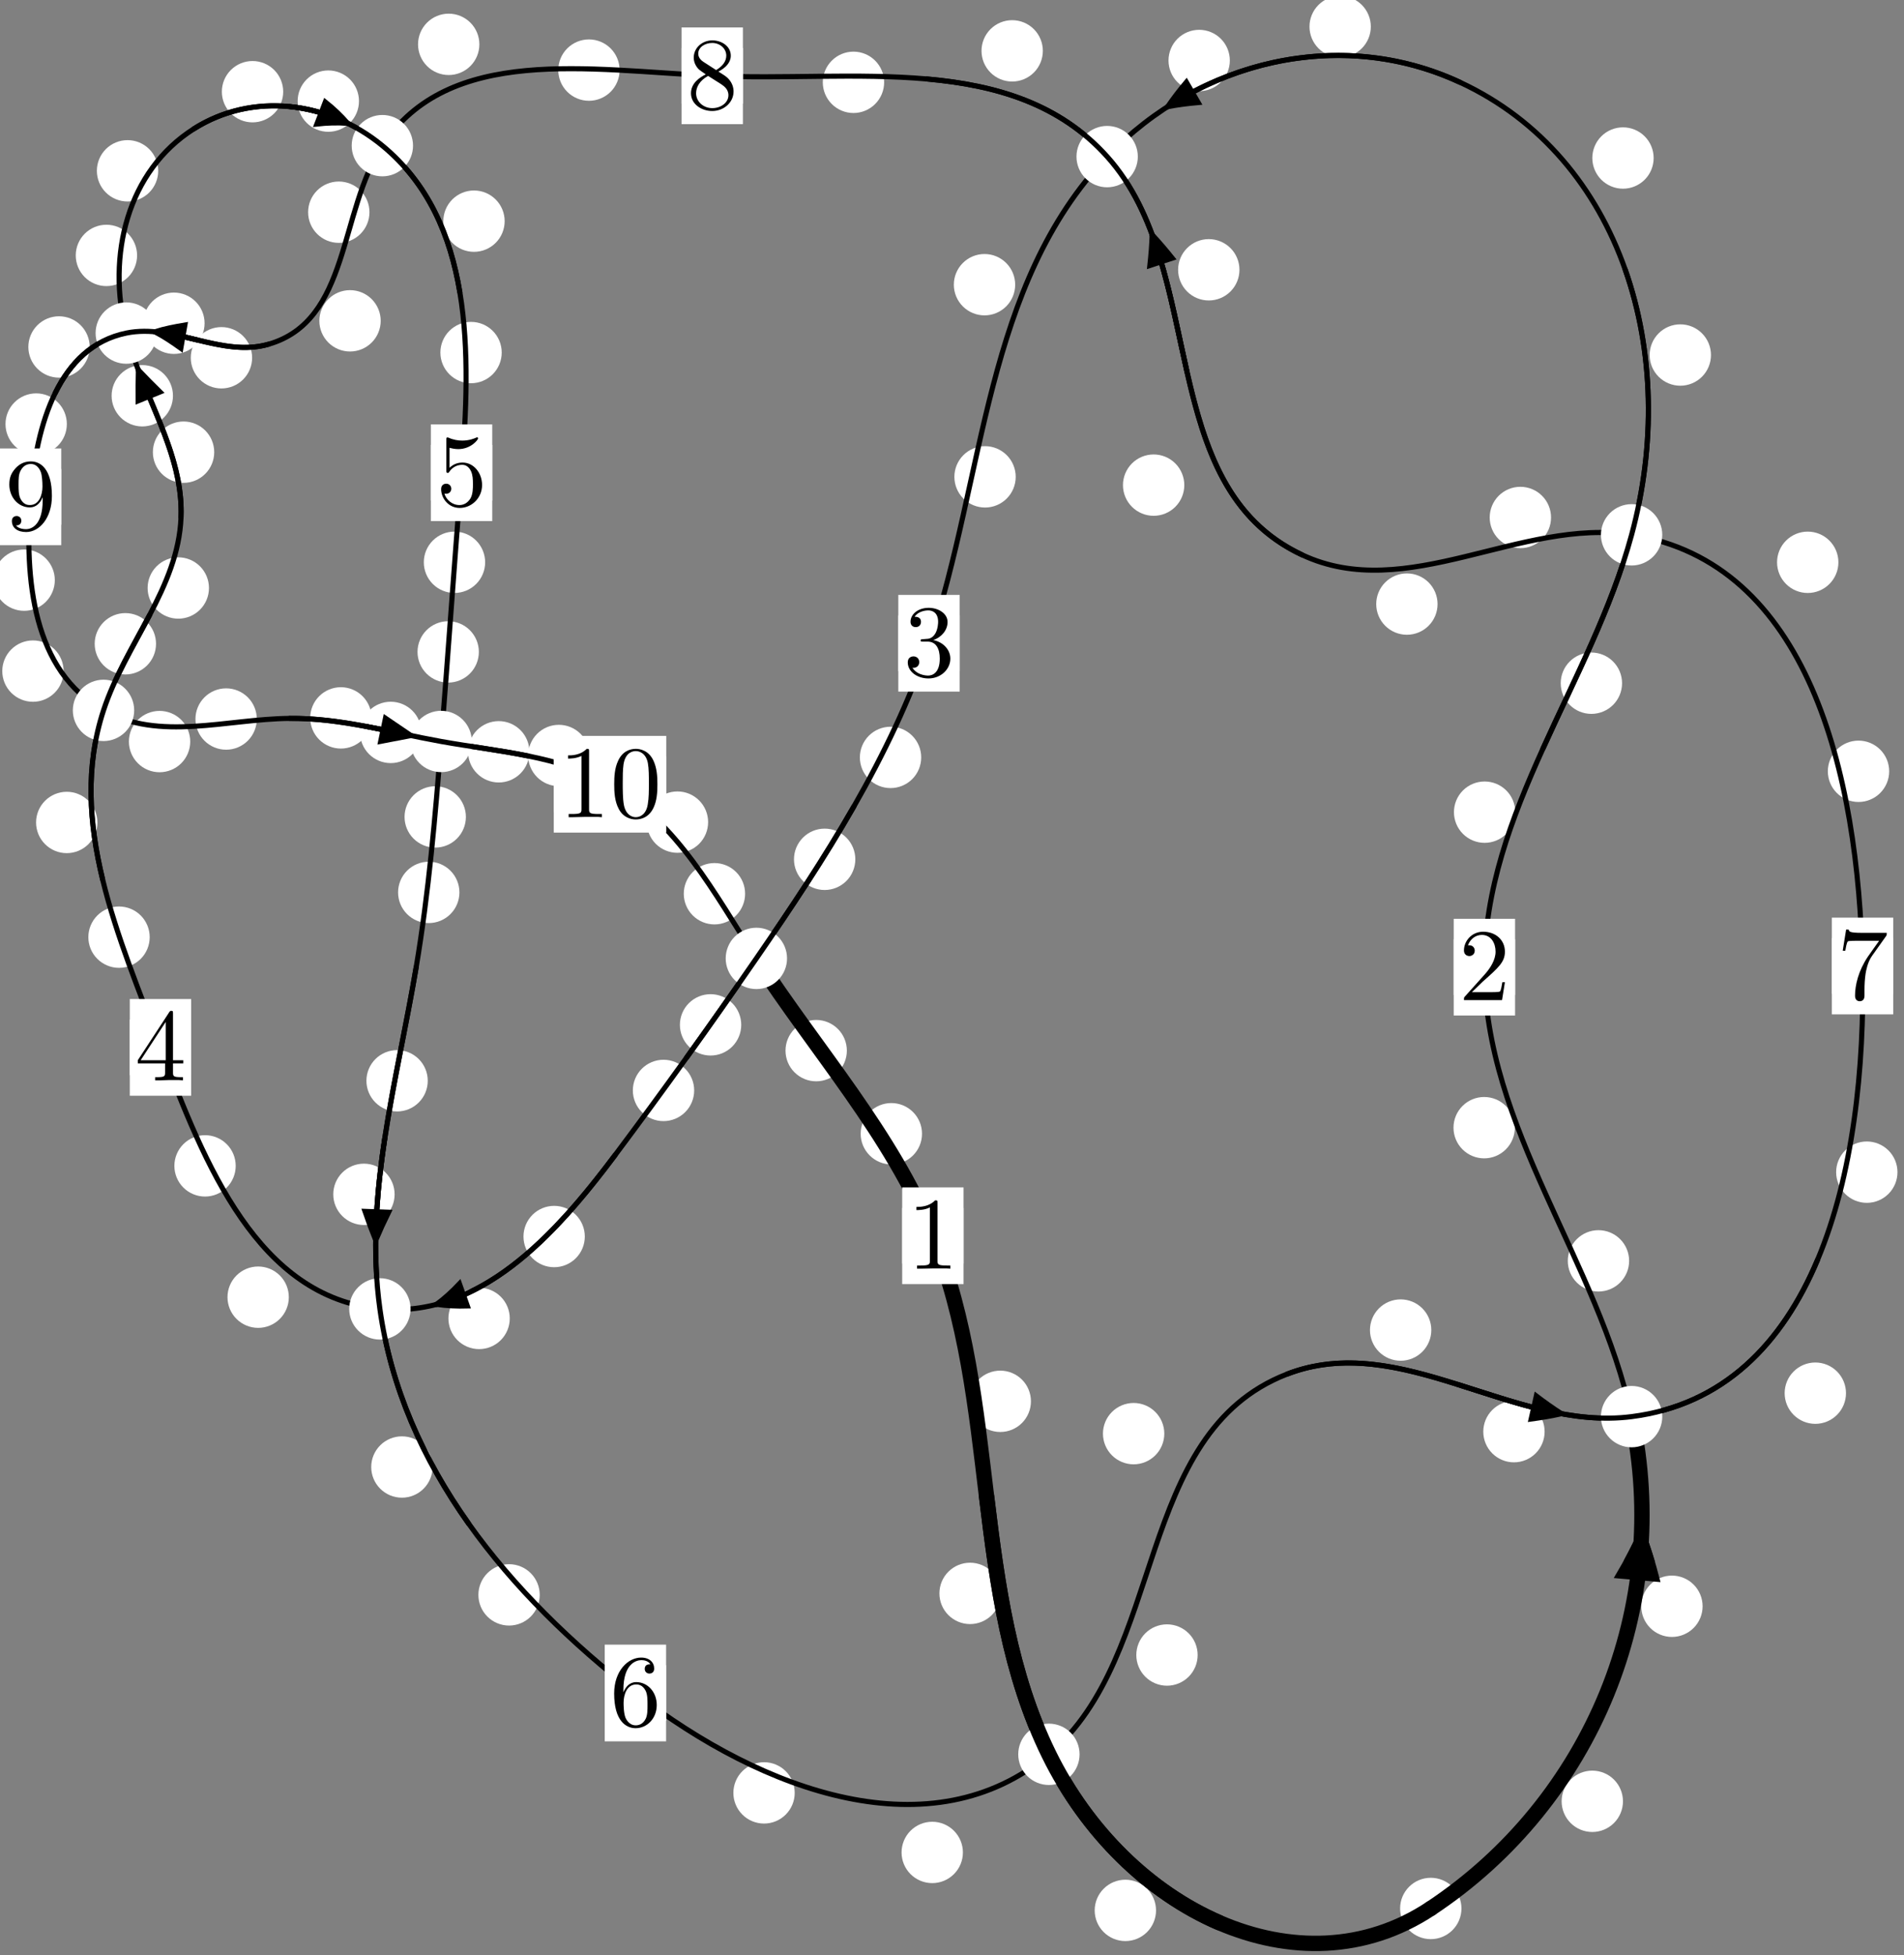 <?xml version="1.0"?>
<!-- Created by MetaPost 1.999 on 2021.07.06:0017 -->
<svg version="1.1" xmlns="http://www.w3.org/2000/svg" xmlns:xlink="http://www.w3.org/1999/xlink" width="185.546" height="190.457" viewBox="0 0 185.546 190.457">
<rect x="0" y="0" width="185.546" height="190.457" fill="#808080" stroke="none"/>
<!-- Original BoundingBox: -159.636078 -52.062836 25.910187 138.394379 -->
  <defs>
    <g transform="scale(0.01,0.01)" id="GLYPHcmr10_48">
      <path style="fill-rule: evenodd;" d="M460 -320C460 -400,455 -480,420 -554C374 -650,292 -666,250 -666C190 -666,117 -640,76 -547C44 -478,39 -400,39 -320C39 -245,43 -155,84 -79C127 2,200 22,249 22C303 22,379 1,423 -94C455 -163,460 -241,460 -320M249 -0C210 -0,151 -25,133 -121C122 -181,122 -273,122 -332C122 -396,122 -462,130 -516C149 -635,224 -644,249 -644C282 -644,348 -626,367 -527C377 -471,377 -395,377 -332C377 -257,377 -189,366 -125C351 -30,294 -0,249 -0"></path>
    </g>
    <g transform="scale(0.01,0.01)" id="GLYPHcmr10_49">
      <path style="fill-rule: evenodd;" d="M294 -640C294 -664,294 -666,271 -666C209 -602,121 -602,89 -602L89 -571C109 -571,168 -571,220 -597L220 -79C220 -43,217 -31,127 -31L95 -31L95 -0L257 -0L130 -3L217 -3L257 -3L297 -3L384 -3L419 -0L419 -31L387 -31C297 -31,294 -42,294 -79"></path>
    </g>
    <g transform="scale(0.01,0.01)" id="GLYPHcmr10_50">
      <path style="fill-rule: evenodd;" d="M127 -77L233 -180C389 -318,449 -372,449 -472C449 -586,359 -666,237 -666C124 -666,50 -574,50 -485C50 -429,100 -429,103 -429C120 -429,155 -441,155 -482C155 -508,137 -534,102 -534C94 -534,92 -534,89 -533C112 -598,166 -635,224 -635C315 -635,358 -554,358 -472C358 -392,308 -313,253 -251L61 -37C50 -26,50 -24,50 -0L421 -0L449 -174L424 -174C419 -144,412 -100,402 -85C395 -77,329 -77,307 -77"></path>
    </g>
    <g transform="scale(0.01,0.01)" id="GLYPHcmr10_51">
      <path style="fill-rule: evenodd;" d="M290 -352C372 -379,430 -449,430 -528C430 -610,342 -666,246 -666C145 -666,69 -606,69 -530C69 -497,91 -478,120 -478C151 -478,171 -500,171 -529C171 -579,124 -579,109 -579C140 -628,206 -641,242 -641C283 -641,338 -619,338 -529C338 -517,336 -459,310 -415C280 -367,246 -364,221 -363C213 -362,189 -360,182 -360C174 -359,167 -358,167 -348C167 -337,174 -337,191 -337L235 -337C317 -337,354 -269,354 -171C354 -35,285 -6,241 -6C198 -6,123 -23,88 -82C123 -77,154 -99,154 -137C154 -173,127 -193,98 -193C74 -193,42 -179,42 -135C42 -44,135 22,244 22C366 22,457 -69,457 -171C457 -253,394 -331,290 -352"></path>
    </g>
    <g transform="scale(0.01,0.01)" id="GLYPHcmr10_52">
      <path style="fill-rule: evenodd;" d="M294 -165L294 -78C294 -42,292 -31,218 -31L197 -31L197 -0L332 -0L238 -3L290 -3L332 -3L374 -3L427 -3L468 -0L468 -31L447 -31C373 -31,371 -42,371 -78L371 -165L471 -165L471 -196L371 -196L371 -651C371 -671,371 -677,355 -677C346 -677,343 -677,335 -665L28 -196L28 -165M300 -196L56 -196L300 -569"></path>
    </g>
    <g transform="scale(0.01,0.01)" id="GLYPHcmr10_53">
      <path style="fill-rule: evenodd;" d="M449 -201C449 -320,367 -420,259 -420C211 -420,168 -404,132 -369L132 -564C152 -558,185 -551,217 -551C340 -551,410 -642,410 -655C410 -661,407 -666,400 -666C399 -666,397 -666,392 -663C372 -654,323 -634,256 -634C216 -634,170 -641,123 -662C115 -665,113 -665,111 -665C101 -665,101 -657,101 -641L101 -345C101 -327,101 -319,115 -319C122 -319,124 -322,128 -328C139 -344,176 -398,257 -398C309 -398,334 -352,342 -334C358 -297,360 -258,360 -208C360 -173,360 -113,336 -71C312 -32,275 -6,229 -6C156 -6,99 -59,82 -118C85 -117,88 -116,99 -116C132 -116,149 -141,149 -165C149 -189,132 -214,99 -214C85 -214,50 -207,50 -161C50 -75,119 22,231 22C347 22,449 -74,449 -201"></path>
    </g>
    <g transform="scale(0.01,0.01)" id="GLYPHcmr10_54">
      <path style="fill-rule: evenodd;" d="M132 -328L132 -352C132 -605,256 -641,307 -641C331 -641,373 -635,395 -601C380 -601,340 -601,340 -556C340 -525,364 -510,386 -510C402 -510,432 -519,432 -558C432 -618,388 -666,305 -666C177 -666,42 -537,42 -316C42 -49,158 22,251 22C362 22,457 -72,457 -204C457 -331,368 -427,257 -427C189 -427,152 -376,132 -328M251 -6C188 -6,158 -66,152 -81C134 -128,134 -208,134 -226C134 -304,166 -404,256 -404C272 -404,318 -404,349 -342C367 -305,367 -254,367 -205C367 -157,367 -107,350 -71C320 -11,274 -6,251 -6"></path>
    </g>
    <g transform="scale(0.01,0.01)" id="GLYPHcmr10_55">
      <path style="fill-rule: evenodd;" d="M476 -609C485 -621,485 -623,485 -644L242 -644C120 -644,118 -657,114 -676L89 -676L56 -470L81 -470C84 -486,93 -549,106 -561C113 -567,191 -567,204 -567L411 -567C400 -551,321 -442,299 -409C209 -274,176 -135,176 -33C176 -23,176 22,222 22C268 22,268 -23,268 -33L268 -84C268 -139,271 -194,279 -248C283 -271,297 -357,341 -419"></path>
    </g>
    <g transform="scale(0.01,0.01)" id="GLYPHcmr10_56">
      <path style="fill-rule: evenodd;" d="M163 -457C117 -487,113 -521,113 -538C113 -599,178 -641,249 -641C322 -641,386 -589,386 -517C386 -460,347 -412,287 -377M309 -362C381 -399,430 -451,430 -517C430 -609,341 -666,250 -666C150 -666,69 -592,69 -499C69 -481,71 -436,113 -389C124 -377,161 -352,186 -335C128 -306,42 -250,42 -151C42 -45,144 22,249 22C362 22,457 -61,457 -168C457 -204,446 -249,408 -291C389 -312,373 -322,309 -362M209 -320L332 -242C360 -223,407 -193,407 -132C407 -58,332 -6,250 -6C164 -6,92 -68,92 -151C92 -209,124 -273,209 -320"></path>
    </g>
    <g transform="scale(0.01,0.01)" id="GLYPHcmr10_57">
      <path style="fill-rule: evenodd;" d="M367 -318L367 -286C367 -52,263 -6,205 -6C188 -6,134 -8,107 -42C151 -42,159 -71,159 -88C159 -119,135 -134,113 -134C97 -134,67 -125,67 -86C67 -19,121 22,206 22C335 22,457 -114,457 -329C457 -598,342 -666,253 -666C198 -666,149 -648,106 -603C65 -558,42 -516,42 -441C42 -316,130 -218,242 -218C303 -218,344 -260,367 -318M243 -241C227 -241,181 -241,150 -304C132 -341,132 -391,132 -440C132 -494,132 -541,153 -578C180 -628,218 -641,253 -641C299 -641,332 -607,349 -562C361 -530,365 -467,365 -421C365 -338,331 -241,243 -241"></path>
    </g>
  </defs>
  <path d="M158.159 175.473C158.159 174.68,157.844 173.92,157.284 173.359C156.723 172.799,155.963 172.484,155.17 172.484C154.378 172.484,153.618 172.799,153.057 173.359C152.497 173.92,152.182 174.68,152.182 175.473C152.182 176.265,152.497 177.026,153.057 177.586C153.618 178.147,154.378 178.461,155.17 178.461C155.963 178.461,156.723 178.147,157.284 177.586C157.844 177.026,158.159 176.265,158.159 175.473Z" style="fill: rgb(100%,100%,100%);stroke: none;"></path>
  <path d="M142.419 185.911C142.419 185.119,142.104 184.359,141.543 183.798C140.983 183.238,140.223 182.923,139.43 182.923C138.637 182.923,137.877 183.238,137.317 183.798C136.756 184.359,136.441 185.119,136.441 185.911C136.441 186.704,136.756 187.464,137.317 188.025C137.877 188.585,138.637 188.9,139.43 188.9C140.223 188.9,140.983 188.585,141.543 188.025C142.104 187.464,142.419 186.704,142.419 185.911Z" style="fill: rgb(100%,100%,100%);stroke: none;"></path>
  <path d="M158.76 122.825C158.76 122.032,158.445 121.272,157.884 120.711C157.324 120.151,156.564 119.836,155.771 119.836C154.978 119.836,154.218 120.151,153.658 120.711C153.097 121.272,152.782 122.032,152.782 122.825C152.782 123.617,153.097 124.377,153.658 124.938C154.218 125.498,154.978 125.813,155.771 125.813C156.564 125.813,157.324 125.498,157.884 124.938C158.445 124.377,158.76 123.617,158.76 122.825Z" style="fill: rgb(100%,100%,100%);stroke: none;"></path>
  <path d="M165.92 156.474C165.92 155.681,165.605 154.921,165.044 154.36C164.484 153.8,163.723 153.485,162.931 153.485C162.138 153.485,161.378 153.8,160.817 154.36C160.257 154.921,159.942 155.681,159.942 156.474C159.942 157.266,160.257 158.026,160.817 158.587C161.378 159.147,162.138 159.462,162.931 159.462C163.723 159.462,164.484 159.147,165.044 158.587C165.605 158.026,165.92 157.266,165.92 156.474Z" style="fill: rgb(100%,100%,100%);stroke: none;"></path>
  <path d="M147.665 79.116C147.665 78.324,147.35 77.563,146.79 77.003C146.229 76.443,145.469 76.128,144.676 76.128C143.884 76.128,143.123 76.443,142.563 77.003C142.003 77.563,141.688 78.324,141.688 79.116C141.688 79.909,142.003 80.669,142.563 81.23C143.123 81.79,143.884 82.105,144.676 82.105C145.469 82.105,146.229 81.79,146.79 81.23C147.35 80.669,147.665 79.909,147.665 79.116Z" style="fill: rgb(100%,100%,100%);stroke: none;"></path>
  <path d="M147.622 109.851C147.622 109.059,147.307 108.298,146.746 107.738C146.186 107.177,145.426 106.863,144.633 106.863C143.84 106.863,143.08 107.177,142.52 107.738C141.959 108.298,141.644 109.059,141.644 109.851C141.644 110.644,141.959 111.404,142.52 111.965C143.08 112.525,143.84 112.84,144.633 112.84C145.426 112.84,146.186 112.525,146.746 111.965C147.307 111.404,147.622 110.644,147.622 109.851Z" style="fill: rgb(100%,100%,100%);stroke: none;"></path>
  <path d="M166.736 34.585C166.736 33.792,166.421 33.032,165.861 32.472C165.3 31.911,164.54 31.596,163.747 31.596C162.955 31.596,162.194 31.911,161.634 32.472C161.074 33.032,160.759 33.792,160.759 34.585C160.759 35.378,161.074 36.138,161.634 36.698C162.194 37.259,162.955 37.574,163.747 37.574C164.54 37.574,165.3 37.259,165.861 36.698C166.421 36.138,166.736 35.378,166.736 34.585Z" style="fill: rgb(100%,100%,100%);stroke: none;"></path>
  <path d="M158.071 66.554C158.071 65.762,157.756 65.002,157.195 64.441C156.635 63.881,155.875 63.566,155.082 63.566C154.289 63.566,153.529 63.881,152.969 64.441C152.408 65.002,152.093 65.762,152.093 66.554C152.093 67.347,152.408 68.107,152.969 68.668C153.529 69.228,154.289 69.543,155.082 69.543C155.875 69.543,156.635 69.228,157.195 68.668C157.756 68.107,158.071 67.347,158.071 66.554Z" style="fill: rgb(100%,100%,100%);stroke: none;"></path>
  <path d="M133.587 2.594C133.587 1.802,133.272 1.042,132.712 0.481C132.152 -0.079,131.391 -0.394,130.599 -0.394C129.806 -0.394,129.046 -0.079,128.485 0.481C127.925 1.042,127.61 1.802,127.61 2.594C127.61 3.387,127.925 4.147,128.485 4.708C129.046 5.268,129.806 5.583,130.599 5.583C131.391 5.583,132.152 5.268,132.712 4.708C133.272 4.147,133.587 3.387,133.587 2.594Z" style="fill: rgb(100%,100%,100%);stroke: none;"></path>
  <path d="M161.15 15.393C161.15 14.601,160.835 13.84,160.275 13.28C159.714 12.719,158.954 12.405,158.162 12.405C157.369 12.405,156.609 12.719,156.048 13.28C155.488 13.84,155.173 14.601,155.173 15.393C155.173 16.186,155.488 16.946,156.048 17.507C156.609 18.067,157.369 18.382,158.162 18.382C158.954 18.382,159.714 18.067,160.275 17.507C160.835 16.946,161.15 16.186,161.15 15.393Z" style="fill: rgb(100%,100%,100%);stroke: none;"></path>
  <path d="M98.93 27.733C98.93 26.94,98.615 26.18,98.054 25.62C97.494 25.059,96.734 24.744,95.941 24.744C95.148 24.744,94.388 25.059,93.828 25.62C93.267 26.18,92.952 26.94,92.952 27.733C92.952 28.526,93.267 29.286,93.828 29.846C94.388 30.407,95.148 30.722,95.941 30.722C96.734 30.722,97.494 30.407,98.054 29.846C98.615 29.286,98.93 28.526,98.93 27.733Z" style="fill: rgb(100%,100%,100%);stroke: none;"></path>
  <path d="M119.848 5.893C119.848 5.1,119.533 4.34,118.973 3.779C118.413 3.219,117.652 2.904,116.86 2.904C116.067 2.904,115.307 3.219,114.746 3.779C114.186 4.34,113.871 5.1,113.871 5.893C113.871 6.686,114.186 7.446,114.746 8.006C115.307 8.567,116.067 8.882,116.86 8.882C117.652 8.882,118.413 8.567,118.973 8.006C119.533 7.446,119.848 6.686,119.848 5.893Z" style="fill: rgb(100%,100%,100%);stroke: none;"></path>
  <path d="M89.772 73.782C89.772 72.99,89.457 72.229,88.897 71.669C88.336 71.108,87.576 70.794,86.784 70.794C85.991 70.794,85.231 71.108,84.67 71.669C84.11 72.229,83.795 72.99,83.795 73.782C83.795 74.575,84.11 75.335,84.67 75.896C85.231 76.456,85.991 76.771,86.784 76.771C87.576 76.771,88.336 76.456,88.897 75.896C89.457 75.335,89.772 74.575,89.772 73.782Z" style="fill: rgb(100%,100%,100%);stroke: none;"></path>
  <path d="M98.982 46.452C98.982 45.659,98.667 44.899,98.107 44.339C97.546 43.778,96.786 43.463,95.994 43.463C95.201 43.463,94.441 43.778,93.88 44.339C93.32 44.899,93.005 45.659,93.005 46.452C93.005 47.245,93.32 48.005,93.88 48.565C94.441 49.126,95.201 49.441,95.994 49.441C96.786 49.441,97.546 49.126,98.107 48.565C98.667 48.005,98.982 47.245,98.982 46.452Z" style="fill: rgb(100%,100%,100%);stroke: none;"></path>
  <path d="M72.234 99.835C72.234 99.043,71.919 98.282,71.359 97.722C70.799 97.162,70.038 96.847,69.246 96.847C68.453 96.847,67.693 97.162,67.132 97.722C66.572 98.282,66.257 99.043,66.257 99.835C66.257 100.628,66.572 101.388,67.132 101.949C67.693 102.509,68.453 102.824,69.246 102.824C70.038 102.824,70.799 102.509,71.359 101.949C71.919 101.388,72.234 100.628,72.234 99.835Z" style="fill: rgb(100%,100%,100%);stroke: none;"></path>
  <path d="M83.352 83.709C83.352 82.916,83.037 82.156,82.476 81.596C81.916 81.035,81.156 80.72,80.363 80.72C79.57 80.72,78.81 81.035,78.25 81.596C77.689 82.156,77.374 82.916,77.374 83.709C77.374 84.502,77.689 85.262,78.25 85.822C78.81 86.383,79.57 86.698,80.363 86.698C81.156 86.698,81.916 86.383,82.476 85.822C83.037 85.262,83.352 84.502,83.352 83.709Z" style="fill: rgb(100%,100%,100%);stroke: none;"></path>
  <path d="M56.99 120.456C56.99 119.663,56.676 118.903,56.115 118.343C55.555 117.782,54.794 117.467,54.002 117.467C53.209 117.467,52.449 117.782,51.888 118.343C51.328 118.903,51.013 119.663,51.013 120.456C51.013 121.249,51.328 122.009,51.888 122.569C52.449 123.13,53.209 123.445,54.002 123.445C54.794 123.445,55.555 123.13,56.115 122.569C56.676 122.009,56.99 121.249,56.99 120.456Z" style="fill: rgb(100%,100%,100%);stroke: none;"></path>
  <path d="M67.648 106.223C67.648 105.431,67.333 104.671,66.773 104.11C66.212 103.55,65.452 103.235,64.659 103.235C63.867 103.235,63.107 103.55,62.546 104.11C61.986 104.671,61.671 105.431,61.671 106.223C61.671 107.016,61.986 107.776,62.546 108.337C63.107 108.897,63.867 109.212,64.659 109.212C65.452 109.212,66.212 108.897,66.773 108.337C67.333 107.776,67.648 107.016,67.648 106.223Z" style="fill: rgb(100%,100%,100%);stroke: none;"></path>
  <path d="M28.146 126.364C28.146 125.571,27.831 124.811,27.271 124.251C26.71 123.69,25.95 123.375,25.157 123.375C24.365 123.375,23.605 123.69,23.044 124.251C22.484 124.811,22.169 125.571,22.169 126.364C22.169 127.157,22.484 127.917,23.044 128.477C23.605 129.038,24.365 129.353,25.157 129.353C25.95 129.353,26.71 129.038,27.271 128.477C27.831 127.917,28.146 127.157,28.146 126.364Z" style="fill: rgb(100%,100%,100%);stroke: none;"></path>
  <path d="M49.677 128.434C49.677 127.642,49.362 126.881,48.801 126.321C48.241 125.76,47.481 125.446,46.688 125.446C45.895 125.446,45.135 125.76,44.575 126.321C44.014 126.881,43.699 127.642,43.699 128.434C43.699 129.227,44.014 129.987,44.575 130.548C45.135 131.108,45.895 131.423,46.688 131.423C47.481 131.423,48.241 131.108,48.801 130.548C49.362 129.987,49.677 129.227,49.677 128.434Z" style="fill: rgb(100%,100%,100%);stroke: none;"></path>
  <path d="M14.588 91.294C14.588 90.501,14.273 89.741,13.713 89.18C13.152 88.62,12.392 88.305,11.599 88.305C10.807 88.305,10.046 88.62,9.486 89.18C8.925 89.741,8.61 90.501,8.61 91.294C8.61 92.086,8.925 92.846,9.486 93.407C10.046 93.967,10.807 94.282,11.599 94.282C12.392 94.282,13.152 93.967,13.713 93.407C14.273 92.846,14.588 92.086,14.588 91.294Z" style="fill: rgb(100%,100%,100%);stroke: none;"></path>
  <path d="M22.97 113.572C22.97 112.779,22.655 112.019,22.095 111.458C21.534 110.898,20.774 110.583,19.981 110.583C19.189 110.583,18.429 110.898,17.868 111.458C17.308 112.019,16.993 112.779,16.993 113.572C16.993 114.364,17.308 115.125,17.868 115.685C18.429 116.246,19.189 116.561,19.981 116.561C20.774 116.561,21.534 116.246,22.095 115.685C22.655 115.125,22.97 114.364,22.97 113.572Z" style="fill: rgb(100%,100%,100%);stroke: none;"></path>
  <path d="M15.205 62.713C15.205 61.92,14.89 61.16,14.33 60.6C13.769 60.039,13.009 59.724,12.216 59.724C11.424 59.724,10.664 60.039,10.103 60.6C9.543 61.16,9.228 61.92,9.228 62.713C9.228 63.506,9.543 64.266,10.103 64.826C10.664 65.387,11.424 65.702,12.216 65.702C13.009 65.702,13.769 65.387,14.33 64.826C14.89 64.266,15.205 63.506,15.205 62.713Z" style="fill: rgb(100%,100%,100%);stroke: none;"></path>
  <path d="M9.492 80.12C9.492 79.327,9.177 78.567,8.617 78.007C8.056 77.446,7.296 77.131,6.503 77.131C5.711 77.131,4.951 77.446,4.39 78.007C3.83 78.567,3.515 79.327,3.515 80.12C3.515 80.913,3.83 81.673,4.39 82.233C4.951 82.794,5.711 83.109,6.503 83.109C7.296 83.109,8.056 82.794,8.617 82.233C9.177 81.673,9.492 80.913,9.492 80.12Z" style="fill: rgb(100%,100%,100%);stroke: none;"></path>
  <path d="M20.876 44.048C20.876 43.255,20.561 42.495,20 41.935C19.44 41.374,18.68 41.059,17.887 41.059C17.094 41.059,16.334 41.374,15.774 41.935C15.213 42.495,14.898 43.255,14.898 44.048C14.898 44.841,15.213 45.601,15.774 46.161C16.334 46.722,17.094 47.037,17.887 47.037C18.68 47.037,19.44 46.722,20 46.161C20.561 45.601,20.876 44.841,20.876 44.048Z" style="fill: rgb(100%,100%,100%);stroke: none;"></path>
  <path d="M20.364 57.28C20.364 56.487,20.049 55.727,19.488 55.166C18.928 54.606,18.168 54.291,17.375 54.291C16.582 54.291,15.822 54.606,15.262 55.166C14.701 55.727,14.386 56.487,14.386 57.28C14.386 58.072,14.701 58.832,15.262 59.393C15.822 59.953,16.582 60.268,17.375 60.268C18.168 60.268,18.928 59.953,19.488 59.393C20.049 58.832,20.364 58.072,20.364 57.28Z" style="fill: rgb(100%,100%,100%);stroke: none;"></path>
  <path d="M13.359 24.881C13.359 24.089,13.044 23.328,12.484 22.768C11.923 22.207,11.163 21.893,10.37 21.893C9.578 21.893,8.817 22.207,8.257 22.768C7.696 23.328,7.382 24.089,7.382 24.881C7.382 25.674,7.696 26.434,8.257 26.995C8.817 27.555,9.578 27.87,10.37 27.87C11.163 27.87,11.923 27.555,12.484 26.995C13.044 26.434,13.359 25.674,13.359 24.881Z" style="fill: rgb(100%,100%,100%);stroke: none;"></path>
  <path d="M16.855 38.553C16.855 37.76,16.54 37,15.979 36.44C15.419 35.879,14.659 35.564,13.866 35.564C13.073 35.564,12.313 35.879,11.753 36.44C11.192 37,10.877 37.76,10.877 38.553C10.877 39.346,11.192 40.106,11.753 40.666C12.313 41.227,13.073 41.542,13.866 41.542C14.659 41.542,15.419 41.227,15.979 40.666C16.54 40.106,16.855 39.346,16.855 38.553Z" style="fill: rgb(100%,100%,100%);stroke: none;"></path>
  <path d="M27.598 8.932C27.598 8.14,27.283 7.38,26.723 6.819C26.162 6.259,25.402 5.944,24.609 5.944C23.817 5.944,23.056 6.259,22.496 6.819C21.935 7.38,21.62 8.14,21.62 8.932C21.62 9.725,21.935 10.485,22.496 11.046C23.056 11.606,23.817 11.921,24.609 11.921C25.402 11.921,26.162 11.606,26.723 11.046C27.283 10.485,27.598 9.725,27.598 8.932Z" style="fill: rgb(100%,100%,100%);stroke: none;"></path>
  <path d="M15.417 16.64C15.417 15.847,15.102 15.087,14.542 14.526C13.981 13.966,13.221 13.651,12.429 13.651C11.636 13.651,10.876 13.966,10.315 14.526C9.755 15.087,9.44 15.847,9.44 16.64C9.44 17.432,9.755 18.193,10.315 18.753C10.876 19.313,11.636 19.628,12.429 19.628C13.221 19.628,13.981 19.313,14.542 18.753C15.102 18.193,15.417 17.432,15.417 16.64Z" style="fill: rgb(100%,100%,100%);stroke: none;"></path>
  <path d="M49.179 21.544C49.179 20.752,48.864 19.991,48.304 19.431C47.743 18.871,46.983 18.556,46.191 18.556C45.398 18.556,44.638 18.871,44.077 19.431C43.517 19.991,43.202 20.752,43.202 21.544C43.202 22.337,43.517 23.097,44.077 23.658C44.638 24.218,45.398 24.533,46.191 24.533C46.983 24.533,47.743 24.218,48.304 23.658C48.864 23.097,49.179 22.337,49.179 21.544Z" style="fill: rgb(100%,100%,100%);stroke: none;"></path>
  <path d="M34.983 9.85C34.983 9.058,34.668 8.298,34.108 7.737C33.548 7.177,32.787 6.862,31.995 6.862C31.202 6.862,30.442 7.177,29.881 7.737C29.321 8.298,29.006 9.058,29.006 9.85C29.006 10.643,29.321 11.403,29.881 11.964C30.442 12.524,31.202 12.839,31.995 12.839C32.787 12.839,33.548 12.524,34.108 11.964C34.668 11.403,34.983 10.643,34.983 9.85Z" style="fill: rgb(100%,100%,100%);stroke: none;"></path>
  <path d="M47.278 54.775C47.278 53.982,46.963 53.222,46.403 52.661C45.842 52.101,45.082 51.786,44.289 51.786C43.497 51.786,42.736 52.101,42.176 52.661C41.615 53.222,41.301 53.982,41.301 54.775C41.301 55.567,41.615 56.327,42.176 56.888C42.736 57.448,43.497 57.763,44.289 57.763C45.082 57.763,45.842 57.448,46.403 56.888C46.963 56.327,47.278 55.567,47.278 54.775Z" style="fill: rgb(100%,100%,100%);stroke: none;"></path>
  <path d="M48.893 34.344C48.893 33.552,48.578 32.792,48.018 32.231C47.457 31.671,46.697 31.356,45.904 31.356C45.112 31.356,44.352 31.671,43.791 32.231C43.231 32.792,42.916 33.552,42.916 34.344C42.916 35.137,43.231 35.897,43.791 36.458C44.352 37.018,45.112 37.333,45.904 37.333C46.697 37.333,47.457 37.018,48.018 36.458C48.578 35.897,48.893 35.137,48.893 34.344Z" style="fill: rgb(100%,100%,100%);stroke: none;"></path>
  <path d="M45.402 79.58C45.402 78.787,45.087 78.027,44.526 77.466C43.966 76.906,43.206 76.591,42.413 76.591C41.62 76.591,40.86 76.906,40.3 77.466C39.739 78.027,39.424 78.787,39.424 79.58C39.424 80.372,39.739 81.133,40.3 81.693C40.86 82.254,41.62 82.568,42.413 82.568C43.206 82.568,43.966 82.254,44.526 81.693C45.087 81.133,45.402 80.372,45.402 79.58Z" style="fill: rgb(100%,100%,100%);stroke: none;"></path>
  <path d="M46.665 63.505C46.665 62.712,46.35 61.952,45.79 61.392C45.229 60.831,44.469 60.516,43.676 60.516C42.884 60.516,42.124 60.831,41.563 61.392C41.003 61.952,40.688 62.712,40.688 63.505C40.688 64.298,41.003 65.058,41.563 65.618C42.124 66.179,42.884 66.494,43.676 66.494C44.469 66.494,45.229 66.179,45.79 65.618C46.35 65.058,46.665 64.298,46.665 63.505Z" style="fill: rgb(100%,100%,100%);stroke: none;"></path>
  <path d="M41.685 105.284C41.685 104.491,41.371 103.731,40.81 103.17C40.25 102.61,39.489 102.295,38.697 102.295C37.904 102.295,37.144 102.61,36.583 103.17C36.023 103.731,35.708 104.491,35.708 105.284C35.708 106.076,36.023 106.836,36.583 107.397C37.144 107.957,37.904 108.272,38.697 108.272C39.489 108.272,40.25 107.957,40.81 107.397C41.371 106.836,41.685 106.076,41.685 105.284Z" style="fill: rgb(100%,100%,100%);stroke: none;"></path>
  <path d="M44.771 86.932C44.771 86.139,44.456 85.379,43.896 84.819C43.335 84.258,42.575 83.943,41.783 83.943C40.99 83.943,40.23 84.258,39.669 84.819C39.109 85.379,38.794 86.139,38.794 86.932C38.794 87.725,39.109 88.485,39.669 89.045C40.23 89.606,40.99 89.921,41.783 89.921C42.575 89.921,43.335 89.606,43.896 89.045C44.456 88.485,44.771 87.725,44.771 86.932Z" style="fill: rgb(100%,100%,100%);stroke: none;"></path>
  <path d="M42.154 142.907C42.154 142.115,41.839 141.355,41.278 140.794C40.718 140.234,39.958 139.919,39.165 139.919C38.372 139.919,37.612 140.234,37.052 140.794C36.491 141.355,36.176 142.115,36.176 142.907C36.176 143.7,36.491 144.46,37.052 145.021C37.612 145.581,38.372 145.896,39.165 145.896C39.958 145.896,40.718 145.581,41.278 145.021C41.839 144.46,42.154 143.7,42.154 142.907Z" style="fill: rgb(100%,100%,100%);stroke: none;"></path>
  <path d="M38.455 116.345C38.455 115.552,38.14 114.792,37.579 114.231C37.019 113.671,36.259 113.356,35.466 113.356C34.673 113.356,33.913 113.671,33.353 114.231C32.792 114.792,32.477 115.552,32.477 116.345C32.477 117.137,32.792 117.897,33.353 118.458C33.913 119.018,34.673 119.333,35.466 119.333C36.259 119.333,37.019 119.018,37.579 118.458C38.14 117.897,38.455 117.137,38.455 116.345Z" style="fill: rgb(100%,100%,100%);stroke: none;"></path>
  <path d="M77.445 174.653C77.445 173.86,77.13 173.1,76.57 172.539C76.009 171.979,75.249 171.664,74.457 171.664C73.664 171.664,72.904 171.979,72.343 172.539C71.783 173.1,71.468 173.86,71.468 174.653C71.468 175.445,71.783 176.205,72.343 176.766C72.904 177.326,73.664 177.641,74.457 177.641C75.249 177.641,76.009 177.326,76.57 176.766C77.13 176.205,77.445 175.445,77.445 174.653Z" style="fill: rgb(100%,100%,100%);stroke: none;"></path>
  <path d="M52.597 155.363C52.597 154.57,52.282 153.81,51.722 153.25C51.161 152.689,50.401 152.374,49.609 152.374C48.816 152.374,48.056 152.689,47.495 153.25C46.935 153.81,46.62 154.57,46.62 155.363C46.62 156.156,46.935 156.916,47.495 157.476C48.056 158.037,48.816 158.352,49.609 158.352C50.401 158.352,51.161 158.037,51.722 157.476C52.282 156.916,52.597 156.156,52.597 155.363Z" style="fill: rgb(100%,100%,100%);stroke: none;"></path>
  <path d="M116.712 161.223C116.712 160.43,116.397 159.67,115.836 159.109C115.276 158.549,114.515 158.234,113.723 158.234C112.93 158.234,112.17 158.549,111.609 159.109C111.049 159.67,110.734 160.43,110.734 161.223C110.734 162.015,111.049 162.775,111.609 163.336C112.17 163.896,112.93 164.211,113.723 164.211C114.515 164.211,115.276 163.896,115.836 163.336C116.397 162.775,116.712 162.015,116.712 161.223Z" style="fill: rgb(100%,100%,100%);stroke: none;"></path>
  <path d="M93.836 180.454C93.836 179.661,93.521 178.901,92.96 178.34C92.4 177.78,91.639 177.465,90.847 177.465C90.054 177.465,89.294 177.78,88.733 178.34C88.173 178.901,87.858 179.661,87.858 180.454C87.858 181.246,88.173 182.006,88.733 182.567C89.294 183.127,90.054 183.442,90.847 183.442C91.639 183.442,92.4 183.127,92.96 182.567C93.521 182.006,93.836 181.246,93.836 180.454Z" style="fill: rgb(100%,100%,100%);stroke: none;"></path>
  <path d="M139.482 129.567C139.482 128.774,139.167 128.014,138.606 127.453C138.046 126.893,137.286 126.578,136.493 126.578C135.7 126.578,134.94 126.893,134.38 127.453C133.819 128.014,133.504 128.774,133.504 129.567C133.504 130.359,133.819 131.119,134.38 131.68C134.94 132.24,135.7 132.555,136.493 132.555C137.286 132.555,138.046 132.24,138.606 131.68C139.167 131.119,139.482 130.359,139.482 129.567Z" style="fill: rgb(100%,100%,100%);stroke: none;"></path>
  <path d="M113.462 139.657C113.462 138.865,113.147 138.104,112.586 137.544C112.026 136.984,111.266 136.669,110.473 136.669C109.68 136.669,108.92 136.984,108.36 137.544C107.799 138.104,107.484 138.865,107.484 139.657C107.484 140.45,107.799 141.21,108.36 141.771C108.92 142.331,109.68 142.646,110.473 142.646C111.266 142.646,112.026 142.331,112.586 141.771C113.147 141.21,113.462 140.45,113.462 139.657Z" style="fill: rgb(100%,100%,100%);stroke: none;"></path>
  <path d="M179.893 135.714C179.893 134.922,179.578 134.162,179.017 133.601C178.457 133.041,177.697 132.726,176.904 132.726C176.111 132.726,175.351 133.041,174.791 133.601C174.23 134.162,173.915 134.922,173.915 135.714C173.915 136.507,174.23 137.267,174.791 137.828C175.351 138.388,176.111 138.703,176.904 138.703C177.697 138.703,178.457 138.388,179.017 137.828C179.578 137.267,179.893 136.507,179.893 135.714Z" style="fill: rgb(100%,100%,100%);stroke: none;"></path>
  <path d="M150.524 139.464C150.524 138.671,150.209 137.911,149.649 137.35C149.088 136.79,148.328 136.475,147.535 136.475C146.743 136.475,145.983 136.79,145.422 137.35C144.862 137.911,144.547 138.671,144.547 139.464C144.547 140.256,144.862 141.016,145.422 141.577C145.983 142.137,146.743 142.452,147.535 142.452C148.328 142.452,149.088 142.137,149.649 141.577C150.209 141.016,150.524 140.256,150.524 139.464Z" style="fill: rgb(100%,100%,100%);stroke: none;"></path>
  <path d="M184.102 75.135C184.102 74.342,183.787 73.582,183.227 73.022C182.666 72.461,181.906 72.146,181.113 72.146C180.321 72.146,179.56 72.461,179 73.022C178.439 73.582,178.124 74.342,178.124 75.135C178.124 75.928,178.439 76.688,179 77.248C179.56 77.809,180.321 78.124,181.113 78.124C181.906 78.124,182.666 77.809,183.227 77.248C183.787 76.688,184.102 75.928,184.102 75.135Z" style="fill: rgb(100%,100%,100%);stroke: none;"></path>
  <path d="M184.91 114.185C184.91 113.392,184.595 112.632,184.035 112.072C183.474 111.511,182.714 111.196,181.921 111.196C181.129 111.196,180.369 111.511,179.808 112.072C179.248 112.632,178.933 113.392,178.933 114.185C178.933 114.978,179.248 115.738,179.808 116.298C180.369 116.859,181.129 117.174,181.921 117.174C182.714 117.174,183.474 116.859,184.035 116.298C184.595 115.738,184.91 114.978,184.91 114.185Z" style="fill: rgb(100%,100%,100%);stroke: none;"></path>
  <path d="M151.15 50.41C151.15 49.617,150.835 48.857,150.274 48.296C149.714 47.736,148.954 47.421,148.161 47.421C147.368 47.421,146.608 47.736,146.048 48.296C145.487 48.857,145.172 49.617,145.172 50.41C145.172 51.202,145.487 51.962,146.048 52.523C146.608 53.083,147.368 53.398,148.161 53.398C148.954 53.398,149.714 53.083,150.274 52.523C150.835 51.962,151.15 51.202,151.15 50.41Z" style="fill: rgb(100%,100%,100%);stroke: none;"></path>
  <path d="M179.153 54.776C179.153 53.983,178.838 53.223,178.277 52.663C177.717 52.102,176.957 51.787,176.164 51.787C175.371 51.787,174.611 52.102,174.051 52.663C173.49 53.223,173.175 53.983,173.175 54.776C173.175 55.569,173.49 56.329,174.051 56.889C174.611 57.45,175.371 57.765,176.164 57.765C176.957 57.765,177.717 57.45,178.277 56.889C178.838 56.329,179.153 55.569,179.153 54.776Z" style="fill: rgb(100%,100%,100%);stroke: none;"></path>
  <path d="M115.411 47.259C115.411 46.466,115.096 45.706,114.536 45.145C113.976 44.585,113.215 44.27,112.423 44.27C111.63 44.27,110.87 44.585,110.309 45.145C109.749 45.706,109.434 46.466,109.434 47.259C109.434 48.051,109.749 48.811,110.309 49.372C110.87 49.932,111.63 50.247,112.423 50.247C113.215 50.247,113.976 49.932,114.536 49.372C115.096 48.811,115.411 48.051,115.411 47.259Z" style="fill: rgb(100%,100%,100%);stroke: none;"></path>
  <path d="M140.091 58.847C140.091 58.054,139.776 57.294,139.216 56.733C138.655 56.173,137.895 55.858,137.103 55.858C136.31 55.858,135.55 56.173,134.989 56.733C134.429 57.294,134.114 58.054,134.114 58.847C134.114 59.639,134.429 60.399,134.989 60.96C135.55 61.52,136.31 61.835,137.103 61.835C137.895 61.835,138.655 61.52,139.216 60.96C139.776 60.399,140.091 59.639,140.091 58.847Z" style="fill: rgb(100%,100%,100%);stroke: none;"></path>
  <path d="M101.626 4.954C101.626 4.162,101.311 3.401,100.751 2.841C100.19 2.281,99.43 1.966,98.637 1.966C97.844 1.966,97.084 2.281,96.524 2.841C95.963 3.401,95.648 4.162,95.648 4.954C95.648 5.747,95.963 6.507,96.524 7.068C97.084 7.628,97.844 7.943,98.637 7.943C99.43 7.943,100.19 7.628,100.751 7.068C101.311 6.507,101.626 5.747,101.626 4.954Z" style="fill: rgb(100%,100%,100%);stroke: none;"></path>
  <path d="M120.786 26.282C120.786 25.489,120.471 24.729,119.91 24.168C119.35 23.608,118.59 23.293,117.797 23.293C117.004 23.293,116.244 23.608,115.684 24.168C115.123 24.729,114.808 25.489,114.808 26.282C114.808 27.074,115.123 27.834,115.684 28.395C116.244 28.955,117.004 29.27,117.797 29.27C118.59 29.27,119.35 28.955,119.91 28.395C120.471 27.834,120.786 27.074,120.786 26.282Z" style="fill: rgb(100%,100%,100%);stroke: none;"></path>
  <path d="M60.381 6.829C60.381 6.036,60.066 5.276,59.506 4.716C58.945 4.155,58.185 3.84,57.392 3.84C56.6 3.84,55.84 4.155,55.279 4.716C54.719 5.276,54.404 6.036,54.404 6.829C54.404 7.622,54.719 8.382,55.279 8.942C55.84 9.503,56.6 9.818,57.392 9.818C58.185 9.818,58.945 9.503,59.506 8.942C60.066 8.382,60.381 7.622,60.381 6.829Z" style="fill: rgb(100%,100%,100%);stroke: none;"></path>
  <path d="M86.16 8.02C86.16 7.227,85.845 6.467,85.284 5.907C84.724 5.346,83.964 5.031,83.171 5.031C82.378 5.031,81.618 5.346,81.058 5.907C80.497 6.467,80.182 7.227,80.182 8.02C80.182 8.813,80.497 9.573,81.058 10.133C81.618 10.694,82.378 11.009,83.171 11.009C83.964 11.009,84.724 10.694,85.284 10.133C85.845 9.573,86.16 8.813,86.16 8.02Z" style="fill: rgb(100%,100%,100%);stroke: none;"></path>
  <path d="M36.004 20.672C36.004 19.879,35.689 19.119,35.128 18.558C34.568 17.998,33.808 17.683,33.015 17.683C32.222 17.683,31.462 17.998,30.902 18.558C30.341 19.119,30.026 19.879,30.026 20.672C30.026 21.464,30.341 22.224,30.902 22.785C31.462 23.345,32.222 23.66,33.015 23.66C33.808 23.66,34.568 23.345,35.128 22.785C35.689 22.224,36.004 21.464,36.004 20.672Z" style="fill: rgb(100%,100%,100%);stroke: none;"></path>
  <path d="M46.715 4.32C46.715 3.527,46.4 2.767,45.84 2.207C45.279 1.646,44.519 1.331,43.727 1.331C42.934 1.331,42.174 1.646,41.613 2.207C41.053 2.767,40.738 3.527,40.738 4.32C40.738 5.113,41.053 5.873,41.613 6.433C42.174 6.994,42.934 7.309,43.727 7.309C44.519 7.309,45.279 6.994,45.84 6.433C46.4 5.873,46.715 5.113,46.715 4.32Z" style="fill: rgb(100%,100%,100%);stroke: none;"></path>
  <path d="M24.569 34.852C24.569 34.059,24.254 33.299,23.693 32.739C23.133 32.178,22.373 31.863,21.58 31.863C20.787 31.863,20.027 32.178,19.467 32.739C18.906 33.299,18.591 34.059,18.591 34.852C18.591 35.645,18.906 36.405,19.467 36.965C20.027 37.526,20.787 37.841,21.58 37.841C22.373 37.841,23.133 37.526,23.693 36.965C24.254 36.405,24.569 35.645,24.569 34.852Z" style="fill: rgb(100%,100%,100%);stroke: none;"></path>
  <path d="M37.099 31.253C37.099 30.46,36.784 29.7,36.223 29.14C35.663 28.579,34.903 28.264,34.11 28.264C33.317 28.264,32.557 28.579,31.997 29.14C31.436 29.7,31.121 30.46,31.121 31.253C31.121 32.046,31.436 32.806,31.997 33.366C32.557 33.927,33.317 34.242,34.11 34.242C34.903 34.242,35.663 33.927,36.223 33.366C36.784 32.806,37.099 32.046,37.099 31.253Z" style="fill: rgb(100%,100%,100%);stroke: none;"></path>
  <path d="M8.74 33.799C8.74 33.006,8.425 32.246,7.865 31.686C7.304 31.125,6.544 30.81,5.751 30.81C4.959 30.81,4.199 31.125,3.638 31.686C3.078 32.246,2.763 33.006,2.763 33.799C2.763 34.592,3.078 35.352,3.638 35.912C4.199 36.473,4.959 36.788,5.751 36.788C6.544 36.788,7.304 36.473,7.865 35.912C8.425 35.352,8.74 34.592,8.74 33.799Z" style="fill: rgb(100%,100%,100%);stroke: none;"></path>
  <path d="M19.937 31.489C19.937 30.696,19.622 29.936,19.062 29.376C18.501 28.815,17.741 28.5,16.949 28.5C16.156 28.5,15.396 28.815,14.835 29.376C14.275 29.936,13.96 30.696,13.96 31.489C13.96 32.282,14.275 33.042,14.835 33.602C15.396 34.163,16.156 34.478,16.949 34.478C17.741 34.478,18.501 34.163,19.062 33.602C19.622 33.042,19.937 32.282,19.937 31.489Z" style="fill: rgb(100%,100%,100%);stroke: none;"></path>
  <path d="M5.341 56.514C5.341 55.722,5.026 54.961,4.466 54.401C3.906 53.84,3.145 53.525,2.353 53.525C1.56 53.525,0.8 53.84,0.239 54.401C-0.321 54.961,-0.636 55.722,-0.636 56.514C-0.636 57.307,-0.321 58.067,0.239 58.628C0.8 59.188,1.56 59.503,2.353 59.503C3.145 59.503,3.906 59.188,4.466 58.628C5.026 58.067,5.341 57.307,5.341 56.514Z" style="fill: rgb(100%,100%,100%);stroke: none;"></path>
  <path d="M6.514 41.308C6.514 40.515,6.199 39.755,5.638 39.195C5.078 38.634,4.318 38.319,3.525 38.319C2.732 38.319,1.972 38.634,1.412 39.195C0.851 39.755,0.536 40.515,0.536 41.308C0.536 42.101,0.851 42.861,1.412 43.421C1.972 43.982,2.732 44.297,3.525 44.297C4.318 44.297,5.078 43.982,5.638 43.421C6.199 42.861,6.514 42.101,6.514 41.308Z" style="fill: rgb(100%,100%,100%);stroke: none;"></path>
  <path d="M18.538 72.24C18.538 71.447,18.223 70.687,17.663 70.126C17.102 69.566,16.342 69.251,15.549 69.251C14.757 69.251,13.997 69.566,13.436 70.126C12.876 70.687,12.561 71.447,12.561 72.24C12.561 73.032,12.876 73.792,13.436 74.353C13.997 74.913,14.757 75.228,15.549 75.228C16.342 75.228,17.102 74.913,17.663 74.353C18.223 73.792,18.538 73.032,18.538 72.24Z" style="fill: rgb(100%,100%,100%);stroke: none;"></path>
  <path d="M6.2 65.376C6.2 64.583,5.885 63.823,5.324 63.262C4.764 62.702,4.004 62.387,3.211 62.387C2.418 62.387,1.658 62.702,1.098 63.262C0.537 63.823,0.222 64.583,0.222 65.376C0.222 66.168,0.537 66.928,1.098 67.489C1.658 68.049,2.418 68.364,3.211 68.364C4.004 68.364,4.764 68.049,5.324 67.489C5.885 66.928,6.2 66.168,6.2 65.376Z" style="fill: rgb(100%,100%,100%);stroke: none;"></path>
  <path d="M36.208 69.932C36.208 69.14,35.893 68.38,35.332 67.819C34.772 67.259,34.012 66.944,33.219 66.944C32.426 66.944,31.666 67.259,31.105 67.819C30.545 68.38,30.23 69.14,30.23 69.932C30.23 70.725,30.545 71.485,31.105 72.046C31.666 72.606,32.426 72.921,33.219 72.921C34.012 72.921,34.772 72.606,35.332 72.046C35.893 71.485,36.208 70.725,36.208 69.932Z" style="fill: rgb(100%,100%,100%);stroke: none;"></path>
  <path d="M25.025 70.043C25.025 69.251,24.71 68.491,24.15 67.93C23.589 67.37,22.829 67.055,22.036 67.055C21.244 67.055,20.483 67.37,19.923 67.93C19.362 68.491,19.047 69.251,19.047 70.043C19.047 70.836,19.362 71.596,19.923 72.157C20.483 72.717,21.244 73.032,22.036 73.032C22.829 73.032,23.589 72.717,24.15 72.157C24.71 71.596,25.025 70.836,25.025 70.043Z" style="fill: rgb(100%,100%,100%);stroke: none;"></path>
  <path d="M51.592 73.236C51.592 72.444,51.277 71.683,50.716 71.123C50.156 70.562,49.396 70.247,48.603 70.247C47.81 70.247,47.05 70.562,46.49 71.123C45.929 71.683,45.614 72.444,45.614 73.236C45.614 74.029,45.929 74.789,46.49 75.35C47.05 75.91,47.81 76.225,48.603 76.225C49.396 76.225,50.156 75.91,50.716 75.35C51.277 74.789,51.592 74.029,51.592 73.236Z" style="fill: rgb(100%,100%,100%);stroke: none;"></path>
  <path d="M41.064 71.348C41.064 70.555,40.749 69.795,40.189 69.235C39.628 68.674,38.868 68.359,38.075 68.359C37.283 68.359,36.522 68.674,35.962 69.235C35.401 69.795,35.087 70.555,35.087 71.348C35.087 72.141,35.401 72.901,35.962 73.461C36.522 74.022,37.283 74.337,38.075 74.337C38.868 74.337,39.628 74.022,40.189 73.461C40.749 72.901,41.064 72.141,41.064 71.348Z" style="fill: rgb(100%,100%,100%);stroke: none;"></path>
  <path d="M69.007 80.087C69.007 79.295,68.692 78.534,68.132 77.974C67.571 77.413,66.811 77.098,66.019 77.098C65.226 77.098,64.466 77.413,63.905 77.974C63.345 78.534,63.03 79.295,63.03 80.087C63.03 80.88,63.345 81.64,63.905 82.201C64.466 82.761,65.226 83.076,66.019 83.076C66.811 83.076,67.571 82.761,68.132 82.201C68.692 81.64,69.007 80.88,69.007 80.087Z" style="fill: rgb(100%,100%,100%);stroke: none;"></path>
  <path d="M57.447 73.595C57.447 72.803,57.132 72.043,56.572 71.482C56.011 70.922,55.251 70.607,54.458 70.607C53.666 70.607,52.905 70.922,52.345 71.482C51.785 72.043,51.47 72.803,51.47 73.595C51.47 74.388,51.785 75.148,52.345 75.709C52.905 76.269,53.666 76.584,54.458 76.584C55.251 76.584,56.011 76.269,56.572 75.709C57.132 75.148,57.447 74.388,57.447 73.595Z" style="fill: rgb(100%,100%,100%);stroke: none;"></path>
  <path d="M82.526 102.346C82.526 101.553,82.211 100.793,81.651 100.233C81.09 99.672,80.33 99.357,79.537 99.357C78.745 99.357,77.984 99.672,77.424 100.233C76.863 100.793,76.548 101.553,76.548 102.346C76.548 103.139,76.863 103.899,77.424 104.459C77.984 105.02,78.745 105.335,79.537 105.335C80.33 105.335,81.09 105.02,81.651 104.459C82.211 103.899,82.526 103.139,82.526 102.346Z" style="fill: rgb(100%,100%,100%);stroke: none;"></path>
  <path d="M72.611 87.063C72.611 86.27,72.296 85.51,71.736 84.949C71.176 84.389,70.415 84.074,69.623 84.074C68.83 84.074,68.07 84.389,67.509 84.949C66.949 85.51,66.634 86.27,66.634 87.063C66.634 87.855,66.949 88.616,67.509 89.176C68.07 89.737,68.83 90.051,69.623 90.051C70.415 90.051,71.176 89.737,71.736 89.176C72.296 88.616,72.611 87.855,72.611 87.063Z" style="fill: rgb(100%,100%,100%);stroke: none;"></path>
  <path d="M100.466 136.508C100.466 135.715,100.151 134.955,99.591 134.394C99.03 133.834,98.27 133.519,97.478 133.519C96.685 133.519,95.925 133.834,95.364 134.394C94.804 134.955,94.489 135.715,94.489 136.508C94.489 137.3,94.804 138.061,95.364 138.621C95.925 139.182,96.685 139.496,97.478 139.496C98.27 139.496,99.03 139.182,99.591 138.621C100.151 138.061,100.466 137.3,100.466 136.508Z" style="fill: rgb(100%,100%,100%);stroke: none;"></path>
  <path d="M89.851 110.442C89.851 109.649,89.536 108.889,88.975 108.329C88.415 107.768,87.655 107.453,86.862 107.453C86.069 107.453,85.309 107.768,84.749 108.329C84.188 108.889,83.873 109.649,83.873 110.442C83.873 111.235,84.188 111.995,84.749 112.555C85.309 113.116,86.069 113.431,86.862 113.431C87.655 113.431,88.415 113.116,88.975 112.555C89.536 111.995,89.851 111.235,89.851 110.442Z" style="fill: rgb(100%,100%,100%);stroke: none;"></path>
  <path d="M112.656 186.099C112.656 185.307,112.341 184.547,111.78 183.986C111.22 183.426,110.46 183.111,109.667 183.111C108.874 183.111,108.114 183.426,107.554 183.986C106.993 184.547,106.678 185.307,106.678 186.099C106.678 186.892,106.993 187.652,107.554 188.213C108.114 188.773,108.874 189.088,109.667 189.088C110.46 189.088,111.22 188.773,111.78 188.213C112.341 187.652,112.656 186.892,112.656 186.099Z" style="fill: rgb(100%,100%,100%);stroke: none;"></path>
  <path d="M97.523 155.219C97.523 154.426,97.208 153.666,96.648 153.106C96.087 152.545,95.327 152.23,94.534 152.23C93.742 152.23,92.981 152.545,92.421 153.106C91.86 153.666,91.546 154.426,91.546 155.219C91.546 156.012,91.86 156.772,92.421 157.332C92.981 157.893,93.742 158.208,94.534 158.208C95.327 158.208,96.087 157.893,96.648 157.332C97.208 156.772,97.523 156.012,97.523 155.219Z" style="fill: rgb(100%,100%,100%);stroke: none;"></path>
  <path d="M139.43 185.911C155.17 175.473,162.931 156.474,159 138C155.771 122.825,144.633 109.851,144.655 94.214C144.676 79.116,155.082 66.554,159 52.1C163.747 34.585,158.162 15.393,142.273 8.015C130.599 2.594,116.86 5.893,107.892 15.256C95.941 27.733,95.994 46.452,90.531 62.661C86.784 73.782,80.363 83.709,73.709 93.361C69.246 99.835,64.659 106.223,59.946 112.518C54.002 120.456,46.688 128.434,37.02 127.505C25.157 126.364,19.981 113.572,15.639 102.031C11.599 91.294,6.503 80.12,10.087 69.201C12.216 62.713,17.375 57.28,17.641 50.394C17.887 44.048,13.866 38.553,12.305 32.447C10.37 24.881,12.429 16.64,18.896 12.547C24.609 8.932,31.995 9.85,37.262 14.189C46.191 21.544,45.904 34.344,44.979 46.05C44.289 54.775,43.676 63.505,42.991 72.23C42.413 79.58,41.783 86.932,40.56 94.204C38.697 105.284,35.466 116.345,37.02 127.505C39.165 142.907,49.609 155.363,61.92 164.921C74.457 174.653,90.847 180.454,102.216 170.896C113.723 161.223,110.473 139.657,125.416 133.862C136.493 129.567,147.535 139.464,159 138C176.904 135.714,181.921 114.185,181.506 94.102C181.113 75.135,176.164 54.776,159 52.1C148.161 50.41,137.103 58.847,126.881 54.047C112.423 47.259,117.797 26.282,107.892 15.256C98.637 4.954,83.171 8.02,69.406 7.384C57.392 6.829,43.727 4.32,37.262 14.189C33.015 20.672,34.11 31.253,26.168 33.534C21.58 34.852,16.949 31.489,12.305 32.447C5.751 33.799,3.525 41.308,2.978 48.397C2.353 56.514,3.211 65.376,10.087 69.201C15.549 72.24,22.036 70.043,28.218 69.982C33.219 69.932,38.075 71.348,42.991 72.23C48.603 73.236,54.458 73.595,59.446 76.396C66.019 80.087,69.623 87.063,73.709 93.361C79.537 102.346,86.862 110.442,90.909 120.38C97.478 136.508,94.534 155.219,102.216 170.896C109.667 186.099,126.615 194.41,139.43 185.911" style="stroke:rgb(0%,0%,0%); stroke-width: 0.498;stroke-linecap: round;stroke-linejoin: round;stroke-miterlimit: 10;fill: none;"></path>
  <path d="M139.43 185.911C155.17 175.473,162.931 156.474,159 138" style="stroke:rgb(0%,0%,0%); stroke-width: 1.494;stroke-linecap: round;stroke-linejoin: round;stroke-miterlimit: 10;fill: none;"></path>
  <path d="M73.709 93.361C79.537 102.346,86.862 110.442,90.909 120.38C97.478 136.508,94.534 155.219,102.216 170.896C109.667 186.099,126.615 194.41,139.43 185.911" style="stroke:rgb(0%,0%,0%); stroke-width: 1.494;stroke-linecap: round;stroke-linejoin: round;stroke-miterlimit: 10;fill: none;"></path>
  <path d="M161.989 138C161.989 137.207,161.674 136.447,161.113 135.887C160.553 135.326,159.793 135.011,159 135.011C158.207 135.011,157.447 135.326,156.887 135.887C156.326 136.447,156.011 137.207,156.011 138C156.011 138.793,156.326 139.553,156.887 140.113C157.447 140.674,158.207 140.989,159 140.989C159.793 140.989,160.553 140.674,161.113 140.113C161.674 139.553,161.989 138.793,161.989 138Z" style="fill: rgb(100%,100%,100%);stroke: none;"></path>
  <path d="M142.063 134.869C147.641 136.623,153.268 138.732,159 138C167.952 136.857,173.682 130.903,177.123 122.725" style="stroke:rgb(0%,0%,0%); stroke-width: 0.498;stroke-linecap: round;stroke-linejoin: round;stroke-miterlimit: 10;fill: none;"></path>
  <path d="M110.881 15.256C110.881 14.463,110.566 13.703,110.005 13.143C109.445 12.582,108.684 12.267,107.892 12.267C107.099 12.267,106.339 12.582,105.778 13.143C105.218 13.703,104.903 14.463,104.903 15.256C104.903 16.049,105.218 16.809,105.778 17.369C106.339 17.93,107.099 18.245,107.892 18.245C108.684 18.245,109.445 17.93,110.005 17.369C110.566 16.809,110.881 16.049,110.881 15.256Z" style="fill: rgb(100%,100%,100%);stroke: none;"></path>
  <path d="M115.679 36.24C113.977 28.769,112.844 20.769,107.892 15.256C103.264 10.105,97.084 8.296,90.34 7.695" style="stroke:rgb(0%,0%,0%); stroke-width: 0.498;stroke-linecap: round;stroke-linejoin: round;stroke-miterlimit: 10;fill: none;"></path>
  <path d="M40.009 127.505C40.009 126.712,39.694 125.952,39.133 125.391C38.573 124.831,37.813 124.516,37.02 124.516C36.227 124.516,35.467 124.831,34.907 125.391C34.346 125.952,34.031 126.712,34.031 127.505C34.031 128.297,34.346 129.058,34.907 129.618C35.467 130.179,36.227 130.493,37.02 130.493C37.813 130.493,38.573 130.179,39.133 129.618C39.694 129.058,40.009 128.297,40.009 127.505Z" style="fill: rgb(100%,100%,100%);stroke: none;"></path>
  <path d="M37.509 110.824C36.662 116.369,36.243 121.925,37.02 127.505C38.093 135.206,41.24 142.171,45.658 148.405" style="stroke:rgb(0%,0%,0%); stroke-width: 0.498;stroke-linecap: round;stroke-linejoin: round;stroke-miterlimit: 10;fill: none;"></path>
  <path d="M15.293 32.447C15.293 31.654,14.979 30.894,14.418 30.334C13.858 29.773,13.097 29.458,12.305 29.458C11.512 29.458,10.752 29.773,10.191 30.334C9.631 30.894,9.316 31.654,9.316 32.447C9.316 33.24,9.631 34,10.191 34.56C10.752 35.121,11.512 35.436,12.305 35.436C13.097 35.436,13.858 35.121,14.418 34.56C14.979 34,15.293 33.24,15.293 32.447Z" style="fill: rgb(100%,100%,100%);stroke: none;"></path>
  <path d="M19.257 33.126C16.945 32.569,14.627 31.968,12.305 32.447C9.028 33.123,6.833 35.338,5.389 38.271" style="stroke:rgb(0%,0%,0%); stroke-width: 0.498;stroke-linecap: round;stroke-linejoin: round;stroke-miterlimit: 10;fill: none;"></path>
  <path d="M45.979 72.23C45.979 71.437,45.665 70.677,45.104 70.116C44.544 69.556,43.783 69.241,42.991 69.241C42.198 69.241,41.438 69.556,40.877 70.116C40.317 70.677,40.002 71.437,40.002 72.23C40.002 73.022,40.317 73.782,40.877 74.343C41.438 74.903,42.198 75.218,42.991 75.218C43.783 75.218,44.544 74.903,45.104 74.343C45.665 73.782,45.979 73.022,45.979 72.23Z" style="fill: rgb(100%,100%,100%);stroke: none;"></path>
  <path d="M35.636 70.757C38.09 71.215,40.533 71.789,42.991 72.23C45.797 72.733,48.664 73.074,51.453 73.64" style="stroke:rgb(0%,0%,0%); stroke-width: 0.498;stroke-linecap: round;stroke-linejoin: round;stroke-miterlimit: 10;fill: none;"></path>
  <path d="M105.205 170.896C105.205 170.103,104.89 169.343,104.33 168.782C103.769 168.222,103.009 167.907,102.216 167.907C101.424 167.907,100.664 168.222,100.103 168.782C99.543 169.343,99.228 170.103,99.228 170.896C99.228 171.688,99.543 172.449,100.103 173.009C100.664 173.569,101.424 173.884,102.216 173.884C103.009 173.884,103.769 173.569,104.33 173.009C104.89 172.449,105.205 171.688,105.205 170.896Z" style="fill: rgb(100%,100%,100%);stroke: none;"></path>
  <path d="M96.145 145.807C97.191 154.46,98.375 163.057,102.216 170.896C105.942 178.498,112.041 184.376,118.811 187.292" style="stroke:rgb(0%,0%,0%); stroke-width: 1.494;stroke-linecap: round;stroke-linejoin: round;stroke-miterlimit: 10;fill: none;"></path>
  <path d="M161.989 52.1C161.989 51.307,161.674 50.547,161.113 49.986C160.553 49.426,159.793 49.111,159 49.111C158.207 49.111,157.447 49.426,156.887 49.986C156.326 50.547,156.011 51.307,156.011 52.1C156.011 52.892,156.326 53.652,156.887 54.213C157.447 54.773,158.207 55.088,159 55.088C159.793 55.088,160.553 54.773,161.113 54.213C161.674 53.652,161.989 52.892,161.989 52.1Z" style="fill: rgb(100%,100%,100%);stroke: none;"></path>
  <path d="M150.366 72.916C153.46 66.081,157.041 59.327,159 52.1C161.374 43.342,161.164 34.166,158.375 26.256" style="stroke:rgb(0%,0%,0%); stroke-width: 0.498;stroke-linecap: round;stroke-linejoin: round;stroke-miterlimit: 10;fill: none;"></path>
  <path d="M40.25 14.189C40.25 13.396,39.935 12.636,39.375 12.076C38.815 11.515,38.054 11.2,37.262 11.2C36.469 11.2,35.709 11.515,35.148 12.076C34.588 12.636,34.273 13.396,34.273 14.189C34.273 14.982,34.588 15.742,35.148 16.302C35.709 16.863,36.469 17.178,37.262 17.178C38.054 17.178,38.815 16.863,39.375 16.302C39.935 15.742,40.25 14.982,40.25 14.189Z" style="fill: rgb(100%,100%,100%);stroke: none;"></path>
  <path d="M28.246 10.386C31.465 10.706,34.628 12.02,37.262 14.189C41.726 17.867,43.887 22.906,44.816 28.488" style="stroke:rgb(0%,0%,0%); stroke-width: 0.498;stroke-linecap: round;stroke-linejoin: round;stroke-miterlimit: 10;fill: none;"></path>
  <path d="M13.076 69.201C13.076 68.408,12.761 67.648,12.2 67.088C11.64 66.527,10.88 66.212,10.087 66.212C9.294 66.212,8.534 66.527,7.974 67.088C7.413 67.648,7.098 68.408,7.098 69.201C7.098 69.994,7.413 70.754,7.974 71.314C8.534 71.875,9.294 72.19,10.087 72.19C10.88 72.19,11.64 71.875,12.2 71.314C12.761 70.754,13.076 69.994,13.076 69.201Z" style="fill: rgb(100%,100%,100%);stroke: none;"></path>
  <path d="M10.004 85.684C8.673 80.184,8.295 74.66,10.087 69.201C11.152 65.957,12.974 62.977,14.563 59.947" style="stroke:rgb(0%,0%,0%); stroke-width: 0.498;stroke-linecap: round;stroke-linejoin: round;stroke-miterlimit: 10;fill: none;"></path>
  <path d="M76.697 93.361C76.697 92.569,76.383 91.809,75.822 91.248C75.262 90.688,74.501 90.373,73.709 90.373C72.916 90.373,72.156 90.688,71.595 91.248C71.035 91.809,70.72 92.569,70.72 93.361C70.72 94.154,71.035 94.914,71.595 95.475C72.156 96.035,72.916 96.35,73.709 96.35C74.501 96.35,75.262 96.035,75.822 95.475C76.383 94.914,76.697 94.154,76.697 93.361Z" style="fill: rgb(100%,100%,100%);stroke: none;"></path>
  <path d="M83.21 78.562C80.305 83.64,77.036 88.535,73.709 93.361C71.477 96.598,69.215 99.814,66.921 103.007" style="stroke:rgb(0%,0%,0%); stroke-width: 0.498;stroke-linecap: round;stroke-linejoin: round;stroke-miterlimit: 10;fill: none;"></path>
  <path d="M139.43 185.911C152.022 177.56,159.508 163.731,159.985 149.074" style="stroke:rgb(0%,0%,0%); stroke-width: 0.498;stroke-linecap: round;stroke-linejoin: round;stroke-miterlimit: 10;fill: none;"></path>
  <path d="M161.49 153.843C161.077 152.233,160.575 150.641,159.985 149.074C159.294 150.6,158.523 152.08,157.677 153.51Z" style="stroke:rgb(0%,0%,0%); stroke-width: 0.498;fill: rgb(0%,0%,0%);"></path>
  <path d="M139.43 185.911C152.022 177.56,159.508 163.731,159.985 149.074" style="stroke:rgb(0%,0%,0%); stroke-width: 0.498;stroke-linecap: round;stroke-linejoin: round;stroke-miterlimit: 10;fill: none;"></path>
  <path d="M160.95 151.915C160.66 150.96,160.339 150.013,159.985 149.074C159.572 149.988,159.129 150.885,158.659 151.765Z" style="stroke:rgb(0%,0%,0%); stroke-width: 0.498;fill: rgb(0%,0%,0%);"></path>
  <path d="M142.273 8.015C132.934 3.679,122.273 4.922,113.79 10.387" style="stroke:rgb(0%,0%,0%); stroke-width: 0.498;stroke-linecap: round;stroke-linejoin: round;stroke-miterlimit: 10;fill: none;"></path>
  <path d="M115.612 8.003C114.97 8.766,114.362 9.561,113.79 10.387C114.779 10.208,115.771 10.075,116.764 9.989Z" style="stroke:rgb(0%,0%,0%); stroke-width: 0.498;fill: rgb(0%,0%,0%);"></path>
  <path d="M59.946 112.518C55.191 118.868,49.559 125.245,42.546 127.065" style="stroke:rgb(0%,0%,0%); stroke-width: 0.498;stroke-linecap: round;stroke-linejoin: round;stroke-miterlimit: 10;fill: none;"></path>
  <path d="M44.775 125.057C44.085 125.789,43.345 126.462,42.546 127.065C43.537 127.203,44.537 127.251,45.542 127.221Z" style="stroke:rgb(0%,0%,0%); stroke-width: 0.498;fill: rgb(0%,0%,0%);"></path>
  <path d="M17.641 50.394C17.838 45.317,15.304 40.785,13.483 36.049" style="stroke:rgb(0%,0%,0%); stroke-width: 0.498;stroke-linecap: round;stroke-linejoin: round;stroke-miterlimit: 10;fill: none;"></path>
  <path d="M15.592 38.183C14.881 37.479,14.171 36.773,13.483 36.049C13.457 37.047,13.46 38.049,13.465 39.049Z" style="stroke:rgb(0%,0%,0%); stroke-width: 0.498;fill: rgb(0%,0%,0%);"></path>
  <path d="M18.896 12.547C23.467 9.655,29.107 9.664,33.878 12.005" style="stroke:rgb(0%,0%,0%); stroke-width: 0.498;stroke-linecap: round;stroke-linejoin: round;stroke-miterlimit: 10;fill: none;"></path>
  <path d="M30.879 12.081C31.866 11.967,32.87 11.941,33.878 12.005C33.211 11.248,32.482 10.556,31.703 9.938Z" style="stroke:rgb(0%,0%,0%); stroke-width: 0.498;fill: rgb(0%,0%,0%);"></path>
  <path d="M40.56 94.204C39.069 103.068,36.704 111.92,36.613 120.82" style="stroke:rgb(0%,0%,0%); stroke-width: 0.498;stroke-linecap: round;stroke-linejoin: round;stroke-miterlimit: 10;fill: none;"></path>
  <path d="M35.569 118.007C35.893 118.954,36.24 119.892,36.613 120.82C37.005 119.9,37.423 118.992,37.864 118.093Z" style="stroke:rgb(0%,0%,0%); stroke-width: 0.498;fill: rgb(0%,0%,0%);"></path>
  <path d="M125.416 133.862C134.278 130.426,143.117 136.073,152.168 137.719" style="stroke:rgb(0%,0%,0%); stroke-width: 0.498;stroke-linecap: round;stroke-linejoin: round;stroke-miterlimit: 10;fill: none;"></path>
  <path d="M149.212 138.232C150.209 138.095,151.197 137.929,152.168 137.719C151.333 137.181,150.517 136.6,149.716 135.992Z" style="stroke:rgb(0%,0%,0%); stroke-width: 0.498;fill: rgb(0%,0%,0%);"></path>
  <path d="M126.881 54.047C115.314 48.616,116.441 34.105,112.282 22.872" style="stroke:rgb(0%,0%,0%); stroke-width: 0.498;stroke-linecap: round;stroke-linejoin: round;stroke-miterlimit: 10;fill: none;"></path>
  <path d="M114.237 25.148C113.606 24.362,112.956 23.6,112.282 22.872C112.244 23.863,112.164 24.861,112.055 25.864Z" style="stroke:rgb(0%,0%,0%); stroke-width: 0.498;fill: rgb(0%,0%,0%);"></path>
  <path d="M26.168 33.534C22.497 34.589,18.799 32.647,15.089 32.319" style="stroke:rgb(0%,0%,0%); stroke-width: 0.498;stroke-linecap: round;stroke-linejoin: round;stroke-miterlimit: 10;fill: none;"></path>
  <path d="M18.017 31.665C17.021 31.831,16.034 32.022,15.089 32.319C15.967 32.777,16.8 33.339,17.622 33.927Z" style="stroke:rgb(0%,0%,0%); stroke-width: 0.498;fill: rgb(0%,0%,0%);"></path>
  <path d="M28.218 69.982C32.219 69.942,36.127 70.84,40.047 71.653" style="stroke:rgb(0%,0%,0%); stroke-width: 0.498;stroke-linecap: round;stroke-linejoin: round;stroke-miterlimit: 10;fill: none;"></path>
  <path d="M37.1 72.214C38.081 72.022,39.064 71.84,40.047 71.653C39.22 71.09,38.395 70.523,37.566 69.966Z" style="stroke:rgb(0%,0%,0%); stroke-width: 0.498;fill: rgb(0%,0%,0%);"></path>
  <path d="M87.919 123.09L93.9 123.09L93.9 115.67L87.919 115.67Z" style="fill: rgb(100%,100%,100%);stroke: none;"></path>
  <path d="M87.919 125.09L93.9 125.09L93.9 117.67L87.919 117.67Z" style="fill: rgb(100%,100%,100%);stroke: none;"></path>
  <g transform="translate(88.419 123.59)" style="fill: rgb(0%,0%,0%);">
    <use xlink:href="#GLYPHcmr10_49"></use>
  </g>
  <path d="M141.664 96.924L147.646 96.924L147.646 89.504L141.664 89.504Z" style="fill: rgb(100%,100%,100%);stroke: none;"></path>
  <path d="M141.664 98.924L147.646 98.924L147.646 91.504L141.664 91.504Z" style="fill: rgb(100%,100%,100%);stroke: none;"></path>
  <g transform="translate(142.164 97.424)" style="fill: rgb(0%,0%,0%);">
    <use xlink:href="#GLYPHcmr10_50"></use>
  </g>
  <path d="M87.541 65.371L93.522 65.371L93.522 57.951L87.541 57.951Z" style="fill: rgb(100%,100%,100%);stroke: none;"></path>
  <path d="M87.541 67.371L93.522 67.371L93.522 59.951L87.541 59.951Z" style="fill: rgb(100%,100%,100%);stroke: none;"></path>
  <g transform="translate(88.041 65.871)" style="fill: rgb(0%,0%,0%);">
    <use xlink:href="#GLYPHcmr10_51"></use>
  </g>
  <path d="M12.649 104.741L18.63 104.741L18.63 97.321L12.649 97.321Z" style="fill: rgb(100%,100%,100%);stroke: none;"></path>
  <path d="M12.649 106.741L18.63 106.741L18.63 99.321L12.649 99.321Z" style="fill: rgb(100%,100%,100%);stroke: none;"></path>
  <g transform="translate(13.149 105.241)" style="fill: rgb(0%,0%,0%);">
    <use xlink:href="#GLYPHcmr10_52"></use>
  </g>
  <path d="M41.988 48.76L47.97 48.76L47.97 41.34L41.988 41.34Z" style="fill: rgb(100%,100%,100%);stroke: none;"></path>
  <path d="M41.988 50.76L47.97 50.76L47.97 43.34L41.988 43.34Z" style="fill: rgb(100%,100%,100%);stroke: none;"></path>
  <g transform="translate(42.488 49.26)" style="fill: rgb(0%,0%,0%);">
    <use xlink:href="#GLYPHcmr10_53"></use>
  </g>
  <path d="M58.93 167.631L64.911 167.631L64.911 160.211L58.93 160.211Z" style="fill: rgb(100%,100%,100%);stroke: none;"></path>
  <path d="M58.93 169.631L64.911 169.631L64.911 162.211L58.93 162.211Z" style="fill: rgb(100%,100%,100%);stroke: none;"></path>
  <g transform="translate(59.43 168.131)" style="fill: rgb(0%,0%,0%);">
    <use xlink:href="#GLYPHcmr10_54"></use>
  </g>
  <path d="M178.515 96.813L184.496 96.813L184.496 89.392L178.515 89.392Z" style="fill: rgb(100%,100%,100%);stroke: none;"></path>
  <path d="M178.515 98.813L184.496 98.813L184.496 91.392L178.515 91.392Z" style="fill: rgb(100%,100%,100%);stroke: none;"></path>
  <g transform="translate(179.015 97.313)" style="fill: rgb(0%,0%,0%);">
    <use xlink:href="#GLYPHcmr10_55"></use>
  </g>
  <path d="M66.416 10.094L72.397 10.094L72.397 2.674L66.416 2.674Z" style="fill: rgb(100%,100%,100%);stroke: none;"></path>
  <path d="M66.416 12.094L72.397 12.094L72.397 4.674L66.416 4.674Z" style="fill: rgb(100%,100%,100%);stroke: none;"></path>
  <g transform="translate(66.916 10.594)" style="fill: rgb(0%,0%,0%);">
    <use xlink:href="#GLYPHcmr10_56"></use>
  </g>
  <path d="M-0.012 51.108L5.969 51.108L5.969 43.687L-0.012 43.687Z" style="fill: rgb(100%,100%,100%);stroke: none;"></path>
  <path d="M-0.012 53.108L5.969 53.108L5.969 45.687L-0.012 45.687Z" style="fill: rgb(100%,100%,100%);stroke: none;"></path>
  <g transform="translate(0.488 51.608)" style="fill: rgb(0%,0%,0%);">
    <use xlink:href="#GLYPHcmr10_57"></use>
  </g>
  <path d="M53.965 79.107L64.927 79.107L64.927 71.686L53.965 71.686Z" style="fill: rgb(100%,100%,100%);stroke: none;"></path>
  <path d="M53.965 81.107L64.927 81.107L64.927 73.686L53.965 73.686Z" style="fill: rgb(100%,100%,100%);stroke: none;"></path>
  <g transform="translate(54.465 79.607)" style="fill: rgb(0%,0%,0%);">
    <use xlink:href="#GLYPHcmr10_49"></use>
    <use xlink:href="#GLYPHcmr10_48" x="5"></use>
  </g>
</svg>
